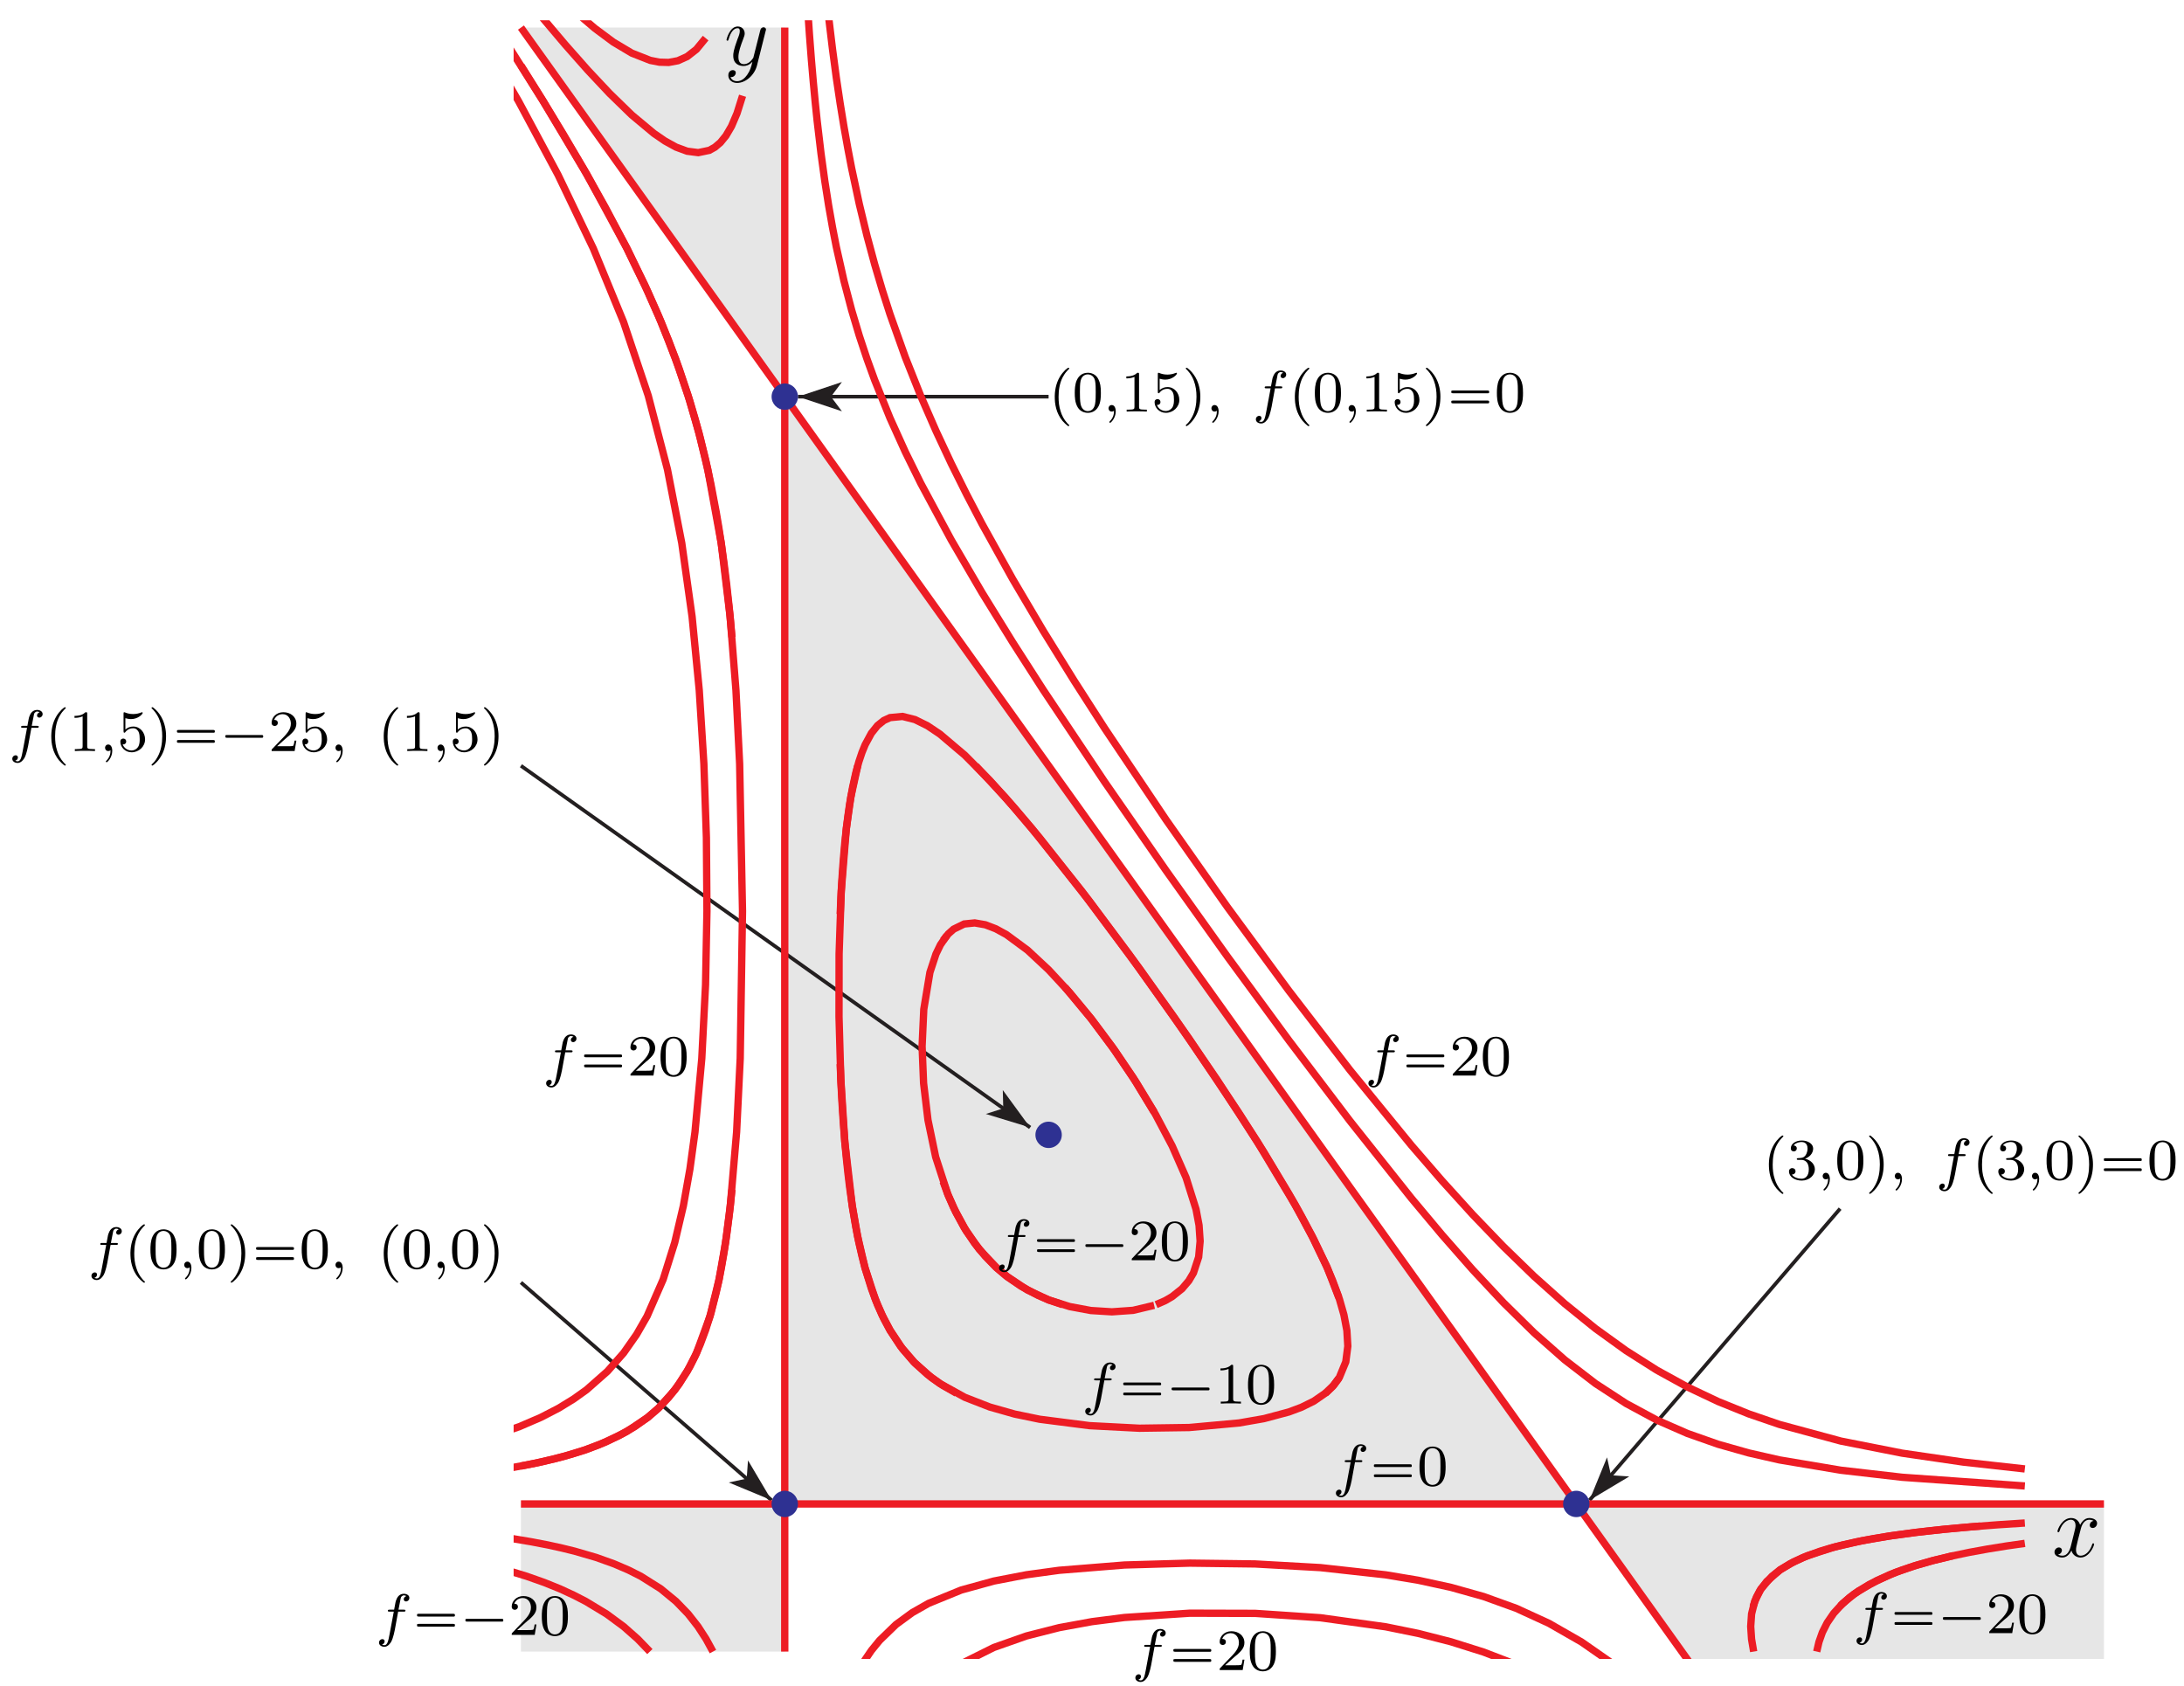 <?xml version="1.0" encoding="UTF-8"?>
<svg xmlns="http://www.w3.org/2000/svg" xmlns:xlink="http://www.w3.org/1999/xlink" width="298pt" height="230pt" viewBox="0 0 298 230" version="1.1">
<defs>
<g>
<symbol overflow="visible" id="glyph0-0">
<path style="stroke:none;" d=""/>
</symbol>
<symbol overflow="visible" id="glyph0-1">
<path style="stroke:none;" d="M 5.672 -4.875 C 5.281 -4.812 5.141 -4.516 5.141 -4.297 C 5.141 -4 5.359 -3.906 5.531 -3.906 C 5.891 -3.906 6.141 -4.219 6.141 -4.547 C 6.141 -5.047 5.562 -5.266 5.062 -5.266 C 4.344 -5.266 3.938 -4.547 3.828 -4.328 C 3.547 -5.219 2.812 -5.266 2.594 -5.266 C 1.375 -5.266 0.734 -3.703 0.734 -3.438 C 0.734 -3.391 0.781 -3.328 0.859 -3.328 C 0.953 -3.328 0.984 -3.406 1 -3.453 C 1.406 -4.781 2.219 -5.031 2.562 -5.031 C 3.094 -5.031 3.203 -4.531 3.203 -4.25 C 3.203 -3.984 3.125 -3.703 2.984 -3.125 L 2.578 -1.5 C 2.406 -0.781 2.062 -0.125 1.422 -0.125 C 1.359 -0.125 1.062 -0.125 0.812 -0.281 C 1.25 -0.359 1.344 -0.719 1.344 -0.859 C 1.344 -1.094 1.156 -1.25 0.938 -1.25 C 0.641 -1.25 0.328 -0.984 0.328 -0.609 C 0.328 -0.109 0.891 0.125 1.406 0.125 C 1.984 0.125 2.391 -0.328 2.641 -0.828 C 2.828 -0.125 3.438 0.125 3.875 0.125 C 5.094 0.125 5.734 -1.453 5.734 -1.703 C 5.734 -1.766 5.688 -1.812 5.625 -1.812 C 5.516 -1.812 5.5 -1.75 5.469 -1.656 C 5.141 -0.609 4.453 -0.125 3.906 -0.125 C 3.484 -0.125 3.266 -0.438 3.266 -0.922 C 3.266 -1.188 3.312 -1.375 3.5 -2.156 L 3.922 -3.797 C 4.094 -4.5 4.5 -5.031 5.062 -5.031 C 5.078 -5.031 5.422 -5.031 5.672 -4.875 Z M 5.672 -4.875 "/>
</symbol>
<symbol overflow="visible" id="glyph0-2">
<path style="stroke:none;" d="M 3.141 1.344 C 2.828 1.797 2.359 2.203 1.766 2.203 C 1.625 2.203 1.047 2.172 0.875 1.625 C 0.906 1.641 0.969 1.641 0.984 1.641 C 1.344 1.641 1.594 1.328 1.594 1.047 C 1.594 0.781 1.359 0.688 1.188 0.688 C 0.984 0.688 0.578 0.828 0.578 1.406 C 0.578 2.016 1.094 2.438 1.766 2.438 C 2.969 2.438 4.172 1.344 4.5 0.016 L 5.672 -4.656 C 5.688 -4.703 5.719 -4.781 5.719 -4.859 C 5.719 -5.031 5.562 -5.156 5.391 -5.156 C 5.281 -5.156 5.031 -5.109 4.938 -4.75 L 4.047 -1.234 C 4 -1.016 4 -0.984 3.891 -0.859 C 3.656 -0.531 3.266 -0.125 2.688 -0.125 C 2.016 -0.125 1.953 -0.781 1.953 -1.094 C 1.953 -1.781 2.281 -2.703 2.609 -3.562 C 2.734 -3.906 2.812 -4.078 2.812 -4.312 C 2.812 -4.812 2.453 -5.266 1.859 -5.266 C 0.766 -5.266 0.328 -3.531 0.328 -3.438 C 0.328 -3.391 0.375 -3.328 0.453 -3.328 C 0.562 -3.328 0.578 -3.375 0.625 -3.547 C 0.906 -4.547 1.359 -5.031 1.828 -5.031 C 1.938 -5.031 2.141 -5.031 2.141 -4.641 C 2.141 -4.328 2.016 -3.984 1.828 -3.531 C 1.25 -1.953 1.25 -1.562 1.25 -1.281 C 1.25 -0.141 2.062 0.125 2.656 0.125 C 3 0.125 3.438 0.016 3.844 -0.438 L 3.859 -0.422 C 3.688 0.281 3.562 0.75 3.141 1.344 Z M 3.141 1.344 "/>
</symbol>
<symbol overflow="visible" id="glyph1-0">
<path style="stroke:none;" d=""/>
</symbol>
<symbol overflow="visible" id="glyph1-1">
<path style="stroke:none;" d="M 2.656 -5.969 C 2.609 -5.953 2.562 -5.922 2.531 -5.891 C 2.453 -5.812 2.359 -5.75 2.281 -5.688 C 2 -5.406 1.75 -5.109 1.547 -4.766 C 1 -3.859 0.797 -2.781 0.844 -1.719 C 0.859 -1.125 0.969 -0.547 1.172 0.016 C 1.406 0.609 1.75 1.188 2.234 1.625 C 2.344 1.734 2.453 1.828 2.578 1.922 C 2.625 1.953 2.688 2.016 2.766 1.969 C 2.828 1.938 2.828 1.875 2.797 1.828 C 2.766 1.781 2.719 1.75 2.672 1.719 C 2.625 1.656 2.562 1.609 2.516 1.547 C 2.109 1.094 1.812 0.547 1.641 -0.031 C 1.422 -0.672 1.359 -1.344 1.359 -2.016 C 1.359 -2.922 1.5 -3.875 1.922 -4.688 C 2.078 -4.969 2.25 -5.25 2.469 -5.484 C 2.562 -5.609 2.672 -5.703 2.781 -5.812 C 2.797 -5.828 2.812 -5.844 2.812 -5.859 C 2.844 -5.953 2.734 -6 2.656 -5.969 Z M 2.656 -5.969 "/>
</symbol>
<symbol overflow="visible" id="glyph1-2">
<path style="stroke:none;" d="M 0.547 -5.969 C 0.484 -5.953 0.453 -5.891 0.5 -5.828 C 0.531 -5.781 0.562 -5.75 0.609 -5.719 C 0.656 -5.672 0.688 -5.641 0.734 -5.594 C 1.109 -5.172 1.391 -4.719 1.578 -4.203 C 1.844 -3.5 1.938 -2.75 1.938 -2.016 C 1.938 -1.047 1.781 -0.062 1.312 0.781 C 1.172 1.047 1.016 1.281 0.828 1.5 C 0.75 1.562 0.688 1.641 0.625 1.703 C 0.578 1.734 0.531 1.781 0.5 1.828 C 0.438 1.906 0.516 1.984 0.594 1.984 C 0.641 1.969 0.688 1.938 0.719 1.906 C 0.812 1.859 0.891 1.797 0.953 1.719 C 1.281 1.438 1.531 1.109 1.75 0.75 C 2.203 0.016 2.422 -0.859 2.453 -1.719 C 2.5 -2.594 2.359 -3.469 2 -4.281 C 1.766 -4.797 1.438 -5.266 1.031 -5.656 C 0.938 -5.75 0.828 -5.844 0.719 -5.922 C 0.672 -5.953 0.609 -6 0.547 -5.969 Z M 0.547 -5.969 "/>
</symbol>
<symbol overflow="visible" id="glyph1-3">
<path style="stroke:none;" d="M 0.781 -2.859 C 0.703 -2.844 0.703 -2.766 0.703 -2.688 C 0.703 -2.625 0.703 -2.531 0.797 -2.516 C 0.844 -2.5 0.891 -2.5 0.938 -2.5 L 5.5 -2.5 C 5.578 -2.5 5.641 -2.5 5.719 -2.5 C 5.75 -2.5 5.797 -2.5 5.828 -2.531 C 5.875 -2.562 5.875 -2.609 5.875 -2.656 C 5.875 -2.734 5.875 -2.844 5.781 -2.859 C 5.75 -2.875 5.719 -2.875 5.672 -2.875 L 0.922 -2.875 C 0.891 -2.875 0.828 -2.875 0.781 -2.859 Z M 0.781 -1.484 C 0.703 -1.469 0.703 -1.391 0.703 -1.328 C 0.703 -1.25 0.703 -1.156 0.797 -1.141 C 0.844 -1.125 0.891 -1.125 0.938 -1.125 L 5.5 -1.125 C 5.578 -1.125 5.641 -1.125 5.719 -1.125 C 5.75 -1.125 5.797 -1.125 5.828 -1.156 C 5.875 -1.188 5.875 -1.25 5.875 -1.297 C 5.875 -1.375 5.875 -1.469 5.781 -1.484 C 5.75 -1.5 5.719 -1.5 5.672 -1.5 L 0.922 -1.5 C 0.891 -1.5 0.828 -1.5 0.781 -1.484 Z M 0.781 -1.484 "/>
</symbol>
<symbol overflow="visible" id="glyph1-4">
<path style="stroke:none;" d="M 0.781 -2.172 C 0.703 -2.156 0.703 -2.078 0.703 -2.016 C 0.703 -1.938 0.703 -1.844 0.797 -1.828 C 0.844 -1.812 0.891 -1.812 0.938 -1.812 L 5.5 -1.812 C 5.578 -1.812 5.641 -1.812 5.719 -1.812 C 5.75 -1.812 5.797 -1.812 5.828 -1.844 C 5.875 -1.875 5.875 -1.922 5.875 -1.969 C 5.875 -2.062 5.875 -2.156 5.781 -2.172 C 5.75 -2.188 5.719 -2.188 5.672 -2.188 L 0.922 -2.188 C 0.891 -2.188 0.828 -2.188 0.781 -2.172 Z M 0.781 -2.172 "/>
</symbol>
<symbol overflow="visible" id="glyph2-0">
<path style="stroke:none;" d=""/>
</symbol>
<symbol overflow="visible" id="glyph2-1">
<path style="stroke:none;" d="M 2.016 -2.656 C 2.641 -2.656 3.047 -2.203 3.047 -1.359 C 3.047 -0.359 2.484 -0.078 2.062 -0.078 C 1.625 -0.078 1.016 -0.234 0.734 -0.656 C 1.031 -0.656 1.234 -0.844 1.234 -1.094 C 1.234 -1.359 1.047 -1.531 0.781 -1.531 C 0.578 -1.531 0.344 -1.406 0.344 -1.078 C 0.344 -0.328 1.156 0.172 2.078 0.172 C 3.125 0.172 3.875 -0.562 3.875 -1.359 C 3.875 -2.031 3.344 -2.625 2.531 -2.812 C 3.156 -3.031 3.641 -3.562 3.641 -4.203 C 3.641 -4.844 2.922 -5.297 2.094 -5.297 C 1.234 -5.297 0.594 -4.844 0.594 -4.234 C 0.594 -3.938 0.781 -3.812 1 -3.812 C 1.25 -3.812 1.406 -3.984 1.406 -4.219 C 1.406 -4.516 1.141 -4.625 0.969 -4.625 C 1.312 -5.062 1.922 -5.094 2.062 -5.094 C 2.266 -5.094 2.875 -5.031 2.875 -4.203 C 2.875 -3.656 2.641 -3.312 2.531 -3.188 C 2.297 -2.938 2.109 -2.922 1.625 -2.891 C 1.469 -2.891 1.406 -2.875 1.406 -2.766 C 1.406 -2.656 1.484 -2.656 1.625 -2.656 Z M 2.016 -2.656 "/>
</symbol>
<symbol overflow="visible" id="glyph2-2">
<path style="stroke:none;" d="M 3.891 -2.547 C 3.891 -3.391 3.812 -3.906 3.547 -4.422 C 3.203 -5.125 2.547 -5.297 2.109 -5.297 C 1.109 -5.297 0.734 -4.547 0.625 -4.328 C 0.344 -3.75 0.328 -2.953 0.328 -2.547 C 0.328 -2.016 0.344 -1.219 0.734 -0.578 C 1.094 0.016 1.688 0.172 2.109 0.172 C 2.5 0.172 3.172 0.047 3.578 -0.734 C 3.875 -1.312 3.891 -2.031 3.891 -2.547 Z M 2.109 -0.062 C 1.844 -0.062 1.297 -0.188 1.125 -1.016 C 1.031 -1.469 1.031 -2.219 1.031 -2.641 C 1.031 -3.188 1.031 -3.75 1.125 -4.188 C 1.297 -5 1.906 -5.078 2.109 -5.078 C 2.375 -5.078 2.938 -4.938 3.094 -4.219 C 3.188 -3.781 3.188 -3.172 3.188 -2.641 C 3.188 -2.172 3.188 -1.453 3.094 -1 C 2.922 -0.172 2.375 -0.062 2.109 -0.062 Z M 2.109 -0.062 "/>
</symbol>
<symbol overflow="visible" id="glyph2-3">
<path style="stroke:none;" d="M 2.5 -5.078 C 2.5 -5.297 2.484 -5.297 2.266 -5.297 C 1.938 -4.984 1.516 -4.797 0.766 -4.797 L 0.766 -4.531 C 0.984 -4.531 1.406 -4.531 1.875 -4.734 L 1.875 -0.656 C 1.875 -0.359 1.844 -0.266 1.094 -0.266 L 0.812 -0.266 L 0.812 0 C 1.141 -0.031 1.828 -0.031 2.188 -0.031 C 2.547 -0.031 3.234 -0.031 3.562 0 L 3.562 -0.266 L 3.281 -0.266 C 2.531 -0.266 2.5 -0.359 2.5 -0.656 Z M 2.5 -5.078 "/>
</symbol>
<symbol overflow="visible" id="glyph2-4">
<path style="stroke:none;" d="M 1.109 -4.484 C 1.219 -4.453 1.531 -4.359 1.875 -4.359 C 2.875 -4.359 3.469 -5.062 3.469 -5.188 C 3.469 -5.281 3.422 -5.297 3.375 -5.297 C 3.359 -5.297 3.344 -5.297 3.281 -5.266 C 2.969 -5.141 2.594 -5.047 2.172 -5.047 C 1.703 -5.047 1.312 -5.156 1.062 -5.266 C 0.984 -5.297 0.969 -5.297 0.953 -5.297 C 0.859 -5.297 0.859 -5.219 0.859 -5.062 L 0.859 -2.734 C 0.859 -2.594 0.859 -2.5 0.984 -2.5 C 1.047 -2.5 1.062 -2.531 1.109 -2.594 C 1.203 -2.703 1.5 -3.109 2.188 -3.109 C 2.625 -3.109 2.844 -2.75 2.922 -2.594 C 3.047 -2.312 3.062 -1.938 3.062 -1.641 C 3.062 -1.344 3.062 -0.906 2.844 -0.562 C 2.688 -0.312 2.359 -0.078 1.938 -0.078 C 1.422 -0.078 0.922 -0.391 0.734 -0.922 C 0.75 -0.906 0.812 -0.906 0.812 -0.906 C 1.031 -0.906 1.219 -1.047 1.219 -1.297 C 1.219 -1.594 0.984 -1.703 0.828 -1.703 C 0.672 -1.703 0.422 -1.625 0.422 -1.281 C 0.422 -0.562 1.047 0.172 1.953 0.172 C 2.953 0.172 3.797 -0.609 3.797 -1.594 C 3.797 -2.516 3.125 -3.344 2.188 -3.344 C 1.797 -3.344 1.422 -3.219 1.109 -2.938 Z M 1.109 -4.484 "/>
</symbol>
<symbol overflow="visible" id="glyph2-5">
<path style="stroke:none;" d="M 2.25 -1.625 C 2.375 -1.75 2.703 -2.016 2.844 -2.125 C 3.328 -2.578 3.797 -3.016 3.797 -3.734 C 3.797 -4.688 3 -5.297 2.016 -5.297 C 1.047 -5.297 0.422 -4.578 0.422 -3.859 C 0.422 -3.469 0.734 -3.422 0.844 -3.422 C 1.016 -3.422 1.266 -3.531 1.266 -3.844 C 1.266 -4.25 0.859 -4.25 0.766 -4.25 C 1 -4.844 1.531 -5.031 1.922 -5.031 C 2.656 -5.031 3.047 -4.406 3.047 -3.734 C 3.047 -2.906 2.469 -2.297 1.516 -1.344 L 0.516 -0.297 C 0.422 -0.219 0.422 -0.203 0.422 0 L 3.562 0 L 3.797 -1.422 L 3.547 -1.422 C 3.531 -1.266 3.469 -0.875 3.375 -0.719 C 3.328 -0.656 2.719 -0.656 2.594 -0.656 L 1.172 -0.656 Z M 2.25 -1.625 "/>
</symbol>
<symbol overflow="visible" id="glyph3-0">
<path style="stroke:none;" d=""/>
</symbol>
<symbol overflow="visible" id="glyph3-1">
<path style="stroke:none;" d="M 1.484 -0.125 C 1.484 0.391 1.375 0.859 0.891 1.344 C 0.859 1.375 0.844 1.391 0.844 1.422 C 0.844 1.484 0.906 1.531 0.953 1.531 C 1.047 1.531 1.719 0.906 1.719 -0.031 C 1.719 -0.531 1.516 -0.891 1.172 -0.891 C 0.891 -0.891 0.734 -0.656 0.734 -0.453 C 0.734 -0.219 0.891 0 1.172 0 C 1.375 0 1.484 -0.109 1.484 -0.125 Z M 1.484 -0.125 "/>
</symbol>
<symbol overflow="visible" id="glyph3-2">
<path style="stroke:none;" d="M 3.047 -3.172 L 3.797 -3.172 C 3.953 -3.172 4.047 -3.172 4.047 -3.328 C 4.047 -3.438 3.938 -3.438 3.812 -3.438 L 3.094 -3.438 C 3.234 -4.156 3.312 -4.609 3.391 -4.969 C 3.422 -5.094 3.438 -5.188 3.562 -5.281 C 3.672 -5.375 3.734 -5.391 3.812 -5.391 C 3.938 -5.391 4.062 -5.359 4.172 -5.297 C 4.125 -5.281 4.078 -5.266 4.047 -5.234 C 3.906 -5.156 3.812 -5.016 3.812 -4.859 C 3.812 -4.672 3.953 -4.562 4.125 -4.562 C 4.359 -4.562 4.578 -4.766 4.578 -5.047 C 4.578 -5.422 4.188 -5.609 3.812 -5.609 C 3.531 -5.609 3.031 -5.484 2.781 -4.75 C 2.703 -4.562 2.703 -4.547 2.5 -3.438 L 1.891 -3.438 C 1.734 -3.438 1.641 -3.438 1.641 -3.281 C 1.641 -3.172 1.75 -3.172 1.875 -3.172 L 2.453 -3.172 L 1.875 -0.078 C 1.719 0.719 1.609 1.406 1.172 1.406 C 1.156 1.406 0.984 1.406 0.844 1.312 C 1.203 1.219 1.203 0.891 1.203 0.875 C 1.203 0.688 1.062 0.578 0.891 0.578 C 0.672 0.578 0.438 0.766 0.438 1.062 C 0.438 1.406 0.781 1.625 1.172 1.625 C 1.672 1.625 2 1.109 2.109 0.922 C 2.391 0.391 2.578 -0.609 2.594 -0.688 Z M 3.047 -3.172 "/>
</symbol>
</g>
<clipPath id="clip1">
  <path d="M 215 205 L 288 205 L 288 226.359 L 215 226.359 Z M 215 205 "/>
</clipPath>
<clipPath id="clip2">
  <path d="M 70.082 167 L 113 167 L 113 212 L 70.082 212 Z M 70.082 167 "/>
</clipPath>
<clipPath id="clip3">
  <path d="M 70.082 97 L 148 97 L 148 161 L 70.082 161 Z M 70.082 97 "/>
</clipPath>
<clipPath id="clip4">
  <path d="M 70.082 204 L 288 204 L 288 206 L 70.082 206 Z M 70.082 204 "/>
</clipPath>
<clipPath id="clip5">
  <path d="M 70.082 2.762 L 288.082 2.762 L 288.082 226.359 L 70.082 226.359 Z M 70.082 2.762 "/>
</clipPath>
<clipPath id="clip6">
  <path d="M 225 193 L 288.082 193 L 288.082 226.359 L 225 226.359 Z M 225 193 "/>
</clipPath>
<clipPath id="clip7">
  <path d="M 70.082 2.762 L 116 2.762 L 116 35 L 70.082 35 Z M 70.082 2.762 "/>
</clipPath>
<clipPath id="clip8">
  <path d="M 70.082 194 L 112 194 L 112 226.359 L 70.082 226.359 Z M 70.082 194 "/>
</clipPath>
<clipPath id="clip9">
  <path d="M 224 194 L 285 194 L 285 226.359 L 224 226.359 Z M 224 194 "/>
</clipPath>
<clipPath id="clip10">
  <path d="M 236 196 L 288.082 196 L 288.082 226.359 L 236 226.359 Z M 236 196 "/>
</clipPath>
<clipPath id="clip11">
  <path d="M 70.082 2.762 L 111 2.762 L 111 23 L 70.082 23 Z M 70.082 2.762 "/>
</clipPath>
<clipPath id="clip12">
  <path d="M 70.082 194 L 103 194 L 103 226.359 L 70.082 226.359 Z M 70.082 194 "/>
</clipPath>
<clipPath id="clip13">
  <path d="M 233 198 L 281 198 L 281 226.359 L 233 226.359 Z M 233 198 "/>
</clipPath>
<clipPath id="clip14">
  <path d="M 94 2.762 L 288.082 2.762 L 288.082 217 L 94 217 Z M 94 2.762 "/>
</clipPath>
<clipPath id="clip15">
  <path d="M 94 199 L 288.082 199 L 288.082 226.359 L 94 226.359 Z M 94 199 "/>
</clipPath>
<clipPath id="clip16">
  <path d="M 70.082 148 L 115 148 L 115 215 L 70.082 215 Z M 70.082 148 "/>
</clipPath>
<clipPath id="clip17">
  <path d="M 70.082 2.762 L 115 2.762 L 115 102 L 70.082 102 Z M 70.082 2.762 "/>
</clipPath>
<clipPath id="clip18">
  <path d="M 70.082 2.762 L 116 2.762 L 116 219 L 70.082 219 Z M 70.082 2.762 "/>
</clipPath>
<clipPath id="clip19">
  <path d="M 94 2.762 L 288.082 2.762 L 288.082 215 L 94 215 Z M 94 2.762 "/>
</clipPath>
<clipPath id="clip20">
  <path d="M 94 205 L 288.082 205 L 288.082 226.359 L 94 226.359 Z M 94 205 "/>
</clipPath>
<clipPath id="clip21">
  <path d="M 70.082 2.762 L 111 2.762 L 111 218 L 70.082 218 Z M 70.082 2.762 "/>
</clipPath>
</defs>
<g id="surface1">
<path style=" stroke:none;fill-rule:nonzero;fill:rgb(90.039%,90.039%,90.039%);fill-opacity:1;" d="M 107.078 205.215 L 215.078 205.215 L 107.078 54.125 "/>
<g clip-path="url(#clip1)" clip-rule="nonzero">
<path style=" stroke:none;fill-rule:nonzero;fill:rgb(90.039%,90.039%,90.039%);fill-opacity:1;" d="M 215.078 205.215 L 287.078 205.215 L 287.078 305.941 "/>
</g>
<path style=" stroke:none;fill-rule:nonzero;fill:rgb(90.039%,90.039%,90.039%);fill-opacity:1;" d="M 107.078 205.215 L 107.078 225.359 L 71.082 225.359 L 71.082 205.215 "/>
<path style=" stroke:none;fill-rule:nonzero;fill:rgb(90.039%,90.039%,90.039%);fill-opacity:1;" d="M 71.082 3.762 L 107.078 3.762 L 107.078 54.125 "/>
<path style="fill:none;stroke-width:5;stroke-linecap:butt;stroke-linejoin:miter;stroke:rgb(13.73%,12.16%,12.549%);stroke-opacity:1;stroke-miterlimit:10;" d="M 2510.781 650.781 L 2168.789 252.891 " transform="matrix(0.1,0,0,-0.1,0,230)"/>
<path style=" stroke:none;fill-rule:nonzero;fill:rgb(13.73%,12.16%,12.549%);fill-opacity:1;" d="M 216.879 204.711 L 222.309 201.465 L 219.812 201.297 L 219.273 198.855 "/>
<g clip-path="url(#clip2)" clip-rule="nonzero">
<path style="fill:none;stroke-width:5;stroke-linecap:butt;stroke-linejoin:miter;stroke:rgb(13.73%,12.16%,12.549%);stroke-opacity:1;stroke-miterlimit:10;" d="M 710.82 550.039 L 1052.812 252.891 " transform="matrix(0.1,0,0,-0.1,0,230)"/>
</g>
<path style=" stroke:none;fill-rule:nonzero;fill:rgb(13.73%,12.16%,12.549%);fill-opacity:1;" d="M 105.281 204.711 L 102.062 199.266 L 101.883 201.758 L 99.438 202.285 "/>
<path style="fill:none;stroke-width:5;stroke-linecap:butt;stroke-linejoin:miter;stroke:rgb(13.73%,12.16%,12.549%);stroke-opacity:1;stroke-miterlimit:10;" d="M 1430.781 1758.75 L 1088.789 1758.75 " transform="matrix(0.1,0,0,-0.1,0,230)"/>
<path style=" stroke:none;fill-rule:nonzero;fill:rgb(13.73%,12.16%,12.549%);fill-opacity:1;" d="M 108.879 54.125 L 114.879 56.125 L 113.379 54.125 L 114.879 52.125 "/>
<g clip-path="url(#clip3)" clip-rule="nonzero">
<path style="fill:none;stroke-width:5;stroke-linecap:butt;stroke-linejoin:miter;stroke:rgb(13.73%,12.16%,12.549%);stroke-opacity:1;stroke-miterlimit:10;" d="M 710.82 1255.117 L 1405.586 761.562 " transform="matrix(0.1,0,0,-0.1,0,230)"/>
</g>
<path style=" stroke:none;fill-rule:nonzero;fill:rgb(13.73%,12.16%,12.549%);fill-opacity:1;" d="M 140.559 153.844 L 136.828 148.738 L 136.891 151.238 L 134.512 152 "/>
<g clip-path="url(#clip4)" clip-rule="nonzero">
<path style="fill:none;stroke-width:10;stroke-linecap:butt;stroke-linejoin:miter;stroke:rgb(92.94%,10.979%,14.119%);stroke-opacity:1;stroke-miterlimit:10;" d="M 710.82 247.852 L 2870.781 247.852 " transform="matrix(0.1,0,0,-0.1,0,230)"/>
</g>
<path style="fill:none;stroke-width:10;stroke-linecap:butt;stroke-linejoin:miter;stroke:rgb(92.94%,10.979%,14.119%);stroke-opacity:1;stroke-miterlimit:10;" d="M 1070.781 46.406 L 1070.781 2262.383 " transform="matrix(0.1,0,0,-0.1,0,230)"/>
<g clip-path="url(#clip5)" clip-rule="nonzero">
<path style="fill:none;stroke-width:10;stroke-linecap:butt;stroke-linejoin:miter;stroke:rgb(92.94%,10.979%,14.119%);stroke-opacity:1;stroke-miterlimit:10;" d="M 710.82 2262.383 L 2870.781 -759.414 " transform="matrix(0.1,0,0,-0.1,0,230)"/>
</g>
<path style="fill:none;stroke-width:10;stroke-linecap:butt;stroke-linejoin:miter;stroke:rgb(92.94%,10.979%,14.119%);stroke-opacity:1;stroke-miterlimit:10;" d="M 1146.406 1052.734 L 1147.461 1076.641 L 1148.516 1095.898 L 1149.609 1112.188 L 1150.664 1126.406 L 1152.773 1150.43 L 1154.922 1170.312 L 1157.031 1187.188 L 1159.141 1201.836 L 1163.398 1225.977 L 1167.656 1245.156 L 1171.914 1260.625 L 1176.172 1273.32 L 1180.43 1283.75 L 1188.945 1299.492 L 1197.422 1310.078 L 1205.938 1316.875 L 1214.453 1320.82 L 1231.445 1322.422 L 1248.477 1318.125 L 1265.469 1309.727 L 1282.461 1298.359 L 1316.484 1269.531 L 1350.508 1235.195 L 1384.531 1197.227 L 1418.555 1156.68 L 1486.602 1070.234 L 1554.648 978.555 L 1622.695 882.383 L 1690.703 780.977 L 1724.727 727.461 L 1758.75 670.781 L 1775.781 640.586 L 1792.773 608.398 L 1809.805 572.812 L 1818.281 552.773 L 1826.797 529.727 " transform="matrix(0.1,0,0,-0.1,0,230)"/>
<path style="fill:none;stroke-width:10;stroke-linecap:butt;stroke-linejoin:miter;stroke:rgb(92.94%,10.979%,14.119%);stroke-opacity:1;stroke-miterlimit:10;" d="M 1146.406 848.125 L 1147.461 822.695 L 1148.516 801.992 L 1149.609 784.219 L 1150.664 768.477 L 1152.773 741.484 L 1154.922 718.633 L 1157.031 698.789 L 1159.141 681.172 L 1163.398 651.055 L 1167.656 625.977 L 1171.914 604.531 L 1176.172 585.898 L 1180.43 569.492 L 1188.945 541.875 L 1197.422 519.414 L 1205.938 500.703 L 1214.453 484.844 L 1231.445 459.453 L 1248.477 439.961 L 1265.469 424.57 L 1282.461 412.109 L 1316.484 393.359 L 1350.508 380.117 L 1384.531 370.469 L 1418.555 363.438 L 1486.602 354.688 L 1554.648 351.172 L 1622.695 352.148 L 1690.703 358.359 L 1724.727 364.297 L 1758.75 373.398 L 1775.781 379.766 L 1792.773 388.164 L 1809.805 399.961 L 1818.281 408.086 L 1826.797 419.258 " transform="matrix(0.1,0,0,-0.1,0,230)"/>
<g clip-path="url(#clip6)" clip-rule="nonzero">
<path style="fill:none;stroke-width:10;stroke-linecap:butt;stroke-linejoin:miter;stroke:rgb(92.94%,10.979%,14.119%);stroke-opacity:1;stroke-miterlimit:10;" d="M 2391.992 107.773 L 2396.641 120.859 L 2401.289 129.609 L 2410.547 141.992 L 2429.062 158.086 L 2447.617 168.984 L 2466.172 177.227 L 2503.242 189.141 L 2540.312 197.617 L 2577.383 204.023 L 2614.492 209.062 L 2651.562 213.164 L 2688.633 216.562 L 2725.703 219.414 L 2762.812 221.836 " transform="matrix(0.1,0,0,-0.1,0,230)"/>
</g>
<g clip-path="url(#clip7)" clip-rule="nonzero">
<path style="fill:none;stroke-width:10;stroke-linecap:butt;stroke-linejoin:miter;stroke:rgb(92.94%,10.979%,14.119%);stroke-opacity:1;stroke-miterlimit:10;" d="M 710.82 2311.562 L 741.055 2274.727 L 771.289 2239.023 L 801.523 2204.805 L 831.758 2172.578 L 861.992 2143.164 L 892.227 2117.969 L 907.344 2107.578 L 922.461 2099.258 L 937.617 2093.672 L 952.734 2091.719 L 967.852 2094.883 L 975.391 2099.062 L 982.969 2105.508 L 990.508 2114.766 L 998.086 2127.695 L 1005.625 2145.352 L 1013.203 2169.375 " transform="matrix(0.1,0,0,-0.1,0,230)"/>
</g>
<path style="fill:none;stroke-width:10;stroke-linecap:butt;stroke-linejoin:miter;stroke:rgb(92.94%,10.979%,14.119%);stroke-opacity:1;stroke-miterlimit:10;" d="M 1808.594 398.945 L 1819.648 409.648 L 1827.461 420.352 L 1836.289 441.758 L 1839.062 463.164 L 1837.773 484.57 L 1833.711 505.977 L 1827.578 527.383 L 1810.977 570.195 L 1790.43 613.008 L 1767.305 655.82 L 1716.016 741.406 L 1660.352 827.031 L 1601.602 912.656 L 1540.273 998.281 L 1476.172 1083.906 L 1408.008 1169.492 L 1371.328 1212.305 L 1331.289 1255.117 " transform="matrix(0.1,0,0,-0.1,0,230)"/>
<path style="fill:none;stroke-width:10;stroke-linecap:butt;stroke-linejoin:miter;stroke:rgb(92.94%,10.979%,14.119%);stroke-opacity:1;stroke-miterlimit:10;" d="M 1305.039 398.945 L 1286.289 409.648 L 1270.82 420.352 L 1246.719 441.758 L 1228.633 463.164 L 1214.609 484.57 L 1203.398 505.977 L 1194.219 527.383 L 1180.234 570.195 L 1170.156 613.008 L 1162.695 655.82 L 1152.773 741.406 L 1147.266 827.031 L 1144.805 912.656 L 1144.922 998.281 L 1147.852 1083.906 L 1154.805 1169.492 L 1160.898 1212.305 L 1170.312 1255.117 " transform="matrix(0.1,0,0,-0.1,0,230)"/>
<g clip-path="url(#clip8)" clip-rule="nonzero">
<path style="fill:none;stroke-width:10;stroke-linecap:butt;stroke-linejoin:miter;stroke:rgb(92.94%,10.979%,14.119%);stroke-opacity:1;stroke-miterlimit:10;" d="M 972.773 46.406 L 963.438 63.516 L 952.344 80.664 L 938.945 97.773 L 922.422 114.883 L 901.602 132.031 L 874.453 149.141 L 857.5 157.695 L 837.5 166.25 L 813.516 174.844 L 784.141 183.398 L 766.797 187.656 L 747.266 191.953 L 725.039 196.211 L 699.453 200.508 L 669.766 204.805 L 634.688 209.062 L 614.688 211.211 L 592.656 213.359 L 568.281 215.508 L 541.133 217.656 " transform="matrix(0.1,0,0,-0.1,0,230)"/>
</g>
<g clip-path="url(#clip9)" clip-rule="nonzero">
<path style="fill:none;stroke-width:10;stroke-linecap:butt;stroke-linejoin:miter;stroke:rgb(92.94%,10.979%,14.119%);stroke-opacity:1;stroke-miterlimit:10;" d="M 2392.812 46.406 L 2389.922 63.516 L 2388.789 80.664 L 2389.961 97.773 L 2394.219 114.883 L 2402.812 132.031 L 2417.734 149.141 L 2428.555 157.695 L 2442.422 166.25 L 2460.312 174.844 L 2483.555 183.398 L 2497.812 187.656 L 2514.297 191.953 L 2533.477 196.211 L 2555.977 200.508 L 2582.617 204.805 L 2614.609 209.062 L 2633.086 211.211 L 2653.594 213.359 L 2676.445 215.508 L 2702.031 217.656 " transform="matrix(0.1,0,0,-0.1,0,230)"/>
</g>
<path style="fill:none;stroke-width:10;stroke-linecap:butt;stroke-linejoin:miter;stroke:rgb(92.94%,10.979%,14.119%);stroke-opacity:1;stroke-miterlimit:10;" d="M 1286.797 1016.719 L 1293.984 1025.781 L 1301.211 1032.188 L 1315.586 1039.219 L 1330 1040.664 L 1344.414 1038.164 L 1358.789 1032.656 L 1373.203 1024.766 L 1401.992 1003.555 L 1430.781 976.719 L 1459.609 945.547 L 1488.398 910.586 L 1517.188 872.109 L 1546.016 829.805 L 1574.805 782.656 " transform="matrix(0.1,0,0,-0.1,0,230)"/>
<path style="fill:none;stroke-width:10;stroke-linecap:butt;stroke-linejoin:miter;stroke:rgb(92.94%,10.979%,14.119%);stroke-opacity:1;stroke-miterlimit:10;" d="M 1286.797 687.734 L 1293.984 668.555 L 1301.211 652.109 L 1315.586 624.961 L 1330 603.359 L 1344.414 585.703 L 1358.789 571.055 L 1373.203 558.789 L 1401.992 539.727 L 1430.781 526.25 L 1459.609 517.148 L 1488.398 511.797 L 1517.188 510 L 1546.016 512.031 L 1574.805 518.867 " transform="matrix(0.1,0,0,-0.1,0,230)"/>
<g clip-path="url(#clip10)" clip-rule="nonzero">
<path style="fill:none;stroke-width:10;stroke-linecap:butt;stroke-linejoin:miter;stroke:rgb(92.94%,10.979%,14.119%);stroke-opacity:1;stroke-miterlimit:10;" d="M 2510.781 108.633 L 2523.398 120.039 L 2536.016 129.219 L 2561.211 143.516 L 2586.406 154.453 L 2611.602 163.203 L 2636.797 170.43 L 2661.992 176.562 L 2687.188 181.836 L 2712.383 186.406 L 2737.617 190.469 L 2762.812 194.062 " transform="matrix(0.1,0,0,-0.1,0,230)"/>
</g>
<g clip-path="url(#clip11)" clip-rule="nonzero">
<path style="fill:none;stroke-width:10;stroke-linecap:butt;stroke-linejoin:miter;stroke:rgb(92.94%,10.979%,14.119%);stroke-opacity:1;stroke-miterlimit:10;" d="M 710.82 2358.555 L 736.016 2331.836 L 761.211 2306.523 L 786.406 2282.852 L 811.602 2261.367 L 836.797 2242.617 L 861.992 2227.578 L 887.188 2217.617 L 899.805 2215.156 L 912.383 2214.805 L 925 2217.148 L 937.617 2222.812 L 950.195 2232.656 L 962.812 2248.008 " transform="matrix(0.1,0,0,-0.1,0,230)"/>
</g>
<path style="fill:none;stroke-width:10;stroke-linecap:butt;stroke-linejoin:miter;stroke:rgb(92.94%,10.979%,14.119%);stroke-opacity:1;stroke-miterlimit:10;" d="M 1577.422 519.805 L 1589.844 525.234 L 1599.219 530.664 L 1612.812 541.484 L 1622.031 552.305 L 1628.438 563.125 L 1635.547 584.805 L 1637.539 606.445 L 1636.055 628.086 L 1631.992 649.766 L 1618.359 693.086 L 1599.375 736.367 L 1576.484 779.688 L 1550.352 823.008 L 1521.328 866.328 L 1489.141 909.648 L 1453.086 952.93 " transform="matrix(0.1,0,0,-0.1,0,230)"/>
<path style="fill:none;stroke-width:10;stroke-linecap:butt;stroke-linejoin:miter;stroke:rgb(92.94%,10.979%,14.119%);stroke-opacity:1;stroke-miterlimit:10;" d="M 1449.805 519.805 L 1431.172 526.094 L 1416.367 532.422 L 1393.008 545 L 1374.766 557.578 L 1359.766 570.195 L 1336.172 595.352 L 1318.281 620.547 L 1304.258 645.742 L 1293.047 670.898 L 1276.68 721.289 L 1266.211 771.641 L 1260.195 821.992 L 1258.164 872.344 L 1260.469 922.734 L 1268.828 973.086 L 1277.109 998.281 L 1283.203 1010.859 L 1291.914 1023.438 " transform="matrix(0.1,0,0,-0.1,0,230)"/>
<g clip-path="url(#clip12)" clip-rule="nonzero">
<path style="fill:none;stroke-width:10;stroke-linecap:butt;stroke-linejoin:miter;stroke:rgb(92.94%,10.979%,14.119%);stroke-opacity:1;stroke-miterlimit:10;" d="M 886.719 46.406 L 870.234 63.516 L 850.82 80.664 L 827.578 97.773 L 799.297 114.883 L 782.695 123.438 L 764.062 132.031 L 742.93 140.586 L 718.75 149.141 L 690.82 157.695 L 658.164 166.25 L 619.297 174.844 L 596.953 179.102 L 572.227 183.398 L 544.688 187.656 L 513.789 191.953 L 478.867 196.211 L 438.984 200.508 L 392.852 204.805 L 366.992 206.953 L 338.867 209.062 L 308.203 211.211 L 274.57 213.359 L 237.461 215.508 L 196.328 217.656 " transform="matrix(0.1,0,0,-0.1,0,230)"/>
</g>
<g clip-path="url(#clip13)" clip-rule="nonzero">
<path style="fill:none;stroke-width:10;stroke-linecap:butt;stroke-linejoin:miter;stroke:rgb(92.94%,10.979%,14.119%);stroke-opacity:1;stroke-miterlimit:10;" d="M 2478.867 46.406 L 2481.914 59.492 L 2486.523 72.578 L 2493.125 85.703 L 2502.109 98.789 L 2514.062 111.875 L 2529.883 124.961 L 2550.664 138.047 L 2578.164 151.172 L 2595.195 157.695 L 2615.039 164.258 L 2638.203 170.781 L 2665.586 177.344 " transform="matrix(0.1,0,0,-0.1,0,230)"/>
</g>
<g clip-path="url(#clip14)" clip-rule="nonzero">
<path style="fill:none;stroke-width:10;stroke-linecap:butt;stroke-linejoin:miter;stroke:rgb(92.94%,10.979%,14.119%);stroke-opacity:1;stroke-miterlimit:10;" d="M 1088.789 2597.266 L 1090.117 2552.578 L 1091.406 2512.344 L 1092.734 2475.859 L 1094.023 2442.617 L 1095.352 2412.148 L 1096.641 2384.102 L 1099.258 2334.062 L 1101.875 2290.625 L 1104.492 2252.422 L 1107.109 2218.438 L 1109.727 2187.969 L 1112.344 2160.391 L 1114.961 2135.273 L 1120.195 2090.938 L 1125.43 2052.852 L 1130.664 2019.492 L 1135.898 1989.883 L 1141.094 1963.242 L 1151.562 1916.719 L 1162.031 1876.875 L 1172.5 1841.797 L 1182.969 1810.273 L 1193.438 1781.445 L 1214.336 1729.648 L 1235.273 1683.359 L 1256.211 1640.82 L 1298.047 1563.047 L 1339.883 1491.445 L 1381.758 1423.633 L 1423.594 1358.438 L 1507.305 1233.047 L 1591.016 1112.227 L 1674.688 994.883 L 1758.398 880.742 L 1842.109 770.352 L 1925.781 665.039 L 1967.656 615 L 2009.492 567.344 L 2051.367 522.578 L 2093.203 481.406 L 2135.039 444.453 L 2176.914 412.227 L 2218.75 384.922 L 2260.586 362.344 L 2302.461 344.023 L 2344.297 329.297 L 2386.133 317.461 L 2428.008 307.93 L 2511.719 293.867 L 2595.391 284.258 L 2762.812 272.383 " transform="matrix(0.1,0,0,-0.1,0,230)"/>
</g>
<g clip-path="url(#clip15)" clip-rule="nonzero">
<path style="fill:none;stroke-width:10;stroke-linecap:butt;stroke-linejoin:miter;stroke:rgb(92.94%,10.979%,14.119%);stroke-opacity:1;stroke-miterlimit:10;" d="M 1088.789 -615.859 L 1090.195 -570.352 L 1091.602 -529.883 L 1092.969 -493.594 L 1094.375 -460.859 L 1095.742 -431.172 L 1097.148 -404.062 L 1099.922 -356.445 L 1102.734 -315.82 L 1105.508 -280.742 L 1108.281 -250.117 L 1111.055 -223.125 L 1113.867 -199.141 L 1116.641 -177.695 L 1122.227 -140.859 L 1127.773 -110.352 L 1133.359 -84.688 L 1138.906 -62.773 L 1144.492 -43.828 L 1155.625 -12.695 L 1166.758 11.836 L 1177.891 31.641 L 1189.023 47.969 L 1200.195 61.641 L 1222.461 83.242 L 1244.727 99.531 L 1266.992 112.188 L 1311.562 130.391 L 1356.094 142.656 L 1400.664 151.25 L 1445.195 157.344 L 1534.297 164.531 L 1623.398 167.109 L 1712.5 165.977 L 1801.602 160.977 L 1890.703 151.133 L 1935.234 143.711 L 1979.805 134.023 L 2024.336 121.523 L 2068.906 105.43 L 2113.438 85 L 2158.008 59.453 L 2202.539 28.398 L 2247.109 -8.164 L 2291.641 -49.727 L 2336.211 -95.547 L 2380.742 -144.844 L 2425.312 -196.797 L 2514.414 -306.445 L 2603.516 -421.094 L 2692.617 -538.75 L 2870.781 -779.18 " transform="matrix(0.1,0,0,-0.1,0,230)"/>
</g>
<g clip-path="url(#clip16)" clip-rule="nonzero">
<path style="fill:none;stroke-width:10;stroke-linecap:butt;stroke-linejoin:miter;stroke:rgb(92.94%,10.979%,14.119%);stroke-opacity:1;stroke-miterlimit:10;" d="M 710.82 299.531 L 739.609 305.391 L 768.398 312.461 L 797.188 321.172 L 826.016 332.188 L 854.805 346.484 L 883.594 365.742 L 898.008 378.125 L 912.383 393.125 L 926.797 411.641 L 941.211 435.117 L 948.398 449.414 L 955.586 465.898 L 962.812 485.273 L 970 508.242 L 977.188 536.172 L 980.82 552.5 L 984.414 570.859 L 988.008 591.719 L 991.602 615.664 L 995.195 643.555 L 998.789 676.797 " transform="matrix(0.1,0,0,-0.1,0,230)"/>
</g>
<g clip-path="url(#clip17)" clip-rule="nonzero">
<path style="fill:none;stroke-width:10;stroke-linecap:butt;stroke-linejoin:miter;stroke:rgb(92.94%,10.979%,14.119%);stroke-opacity:1;stroke-miterlimit:10;" d="M 710.82 2210.703 L 739.609 2164.57 L 768.398 2117.188 L 797.188 2068.203 L 826.016 2016.875 L 854.805 1962.305 L 883.594 1902.734 L 898.008 1870.234 L 912.383 1835.078 L 926.797 1796.406 L 941.211 1752.812 L 948.398 1728.438 L 955.586 1701.875 L 962.812 1672.461 L 970 1639.375 L 977.188 1601.406 L 980.82 1580.039 L 984.414 1556.641 L 988.008 1530.742 L 991.602 1501.758 L 995.195 1468.828 L 998.789 1430.547 " transform="matrix(0.1,0,0,-0.1,0,230)"/>
</g>
<g clip-path="url(#clip18)" clip-rule="nonzero">
<path style="fill:none;stroke-width:10;stroke-linecap:butt;stroke-linejoin:miter;stroke:rgb(92.94%,10.979%,14.119%);stroke-opacity:1;stroke-miterlimit:10;" d="M -3.984 259.18 L 43.008 259.961 L 85.43 260.742 L 123.984 261.523 L 159.219 262.305 L 191.562 263.086 L 221.367 263.867 L 274.609 265.43 L 320.781 267.031 L 361.328 268.594 L 397.188 270.156 L 429.258 271.719 L 458.047 273.32 L 484.141 274.883 L 507.852 276.445 L 529.57 278.008 L 567.852 281.133 L 600.625 284.297 L 629.062 287.422 L 653.945 290.586 L 675.977 293.711 L 695.586 296.836 L 729.062 303.125 L 756.641 309.414 L 779.766 315.703 L 799.492 321.953 L 816.445 328.242 L 844.297 340.82 L 866.172 353.359 L 883.828 365.938 L 898.359 378.477 L 920.938 403.594 L 937.617 428.711 L 950.43 453.828 L 968.789 504.062 L 981.172 554.297 L 990 604.57 L 996.484 654.805 L 1005.078 755.273 L 1010 855.742 L 1013.125 1056.719 L 1009.219 1257.656 L 1004.18 1358.125 L 996.211 1458.594 L 984.023 1559.062 L 965.703 1659.531 L 953.516 1709.805 L 938.945 1760.039 L 921.836 1810.273 L 902.109 1860.508 L 879.922 1910.742 L 855.469 1960.977 L 801.055 2061.445 L 741.211 2161.914 L 677.812 2262.383 " transform="matrix(0.1,0,0,-0.1,0,230)"/>
</g>
<g clip-path="url(#clip19)" clip-rule="nonzero">
<path style="fill:none;stroke-width:10;stroke-linecap:butt;stroke-linejoin:miter;stroke:rgb(92.94%,10.979%,14.119%);stroke-opacity:1;stroke-miterlimit:10;" d="M 1088.789 3137.852 L 1090.117 3071.641 L 1091.406 3011.914 L 1092.734 2957.695 L 1094.023 2908.242 L 1095.352 2862.852 L 1096.641 2820.977 L 1097.969 2782.266 L 1099.258 2746.25 L 1100.586 2712.656 L 1101.875 2681.25 L 1104.492 2624.062 L 1107.109 2573.164 L 1109.727 2527.539 L 1112.344 2486.289 L 1114.961 2448.672 L 1117.578 2414.258 L 1120.195 2382.578 L 1122.812 2353.242 L 1125.43 2325.977 L 1130.664 2276.641 L 1135.898 2233.125 L 1141.094 2194.219 L 1146.328 2159.062 L 1151.562 2127.031 L 1156.797 2097.617 L 1162.031 2070.43 L 1172.5 2021.484 L 1182.969 1978.242 L 1193.438 1939.375 L 1203.906 1903.984 L 1214.336 1871.406 L 1235.273 1812.539 L 1256.211 1759.961 L 1277.148 1711.953 L 1298.047 1667.305 L 1318.984 1625.273 L 1339.883 1585.273 L 1381.758 1509.883 L 1423.594 1439.023 L 1465.469 1371.406 L 1507.305 1306.211 L 1591.016 1181.445 L 1674.688 1062.422 L 1758.398 948.477 L 1842.109 839.727 L 1925.781 737.227 L 1967.656 688.789 L 2009.492 642.656 L 2051.367 599.102 L 2093.203 558.477 L 2135.039 521.094 L 2176.914 487.227 L 2218.75 457.031 L 2260.586 430.469 L 2302.461 407.422 L 2344.297 387.617 L 2386.133 370.703 L 2428.008 356.328 L 2511.719 333.672 L 2595.391 317.148 L 2679.102 304.922 L 2762.812 295.625 " transform="matrix(0.1,0,0,-0.1,0,230)"/>
</g>
<g clip-path="url(#clip20)" clip-rule="nonzero">
<path style="fill:none;stroke-width:10;stroke-linecap:butt;stroke-linejoin:miter;stroke:rgb(92.94%,10.979%,14.119%);stroke-opacity:1;stroke-miterlimit:10;" d="M 1088.789 -1156.445 L 1090.195 -1088.086 L 1091.602 -1027.07 L 1092.969 -972.188 L 1094.375 -922.5 L 1095.742 -877.266 L 1097.148 -835.898 L 1098.555 -797.852 L 1099.922 -762.773 L 1101.328 -730.273 L 1102.734 -700.078 L 1105.508 -645.625 L 1108.281 -597.812 L 1111.055 -555.469 L 1113.867 -517.656 L 1116.641 -483.672 L 1119.414 -452.93 L 1122.227 -424.961 L 1125 -399.414 L 1127.773 -375.977 L 1133.359 -334.414 L 1138.906 -298.672 L 1144.492 -267.617 L 1150.039 -240.312 L 1155.625 -216.094 L 1161.211 -194.531 L 1166.758 -175.156 L 1177.891 -141.758 L 1189.023 -114.023 L 1200.195 -90.586 L 1211.328 -70.547 L 1222.461 -53.242 L 1244.727 -24.844 L 1266.992 -2.578 L 1289.258 15.312 L 1311.562 29.883 L 1356.094 52.031 L 1400.664 67.734 L 1445.195 79.062 L 1489.766 87.227 L 1534.297 92.93 L 1623.398 98.789 L 1712.5 98.555 L 1801.602 92.578 L 1890.703 80.234 L 1935.234 71.172 L 1979.805 59.766 L 2024.336 45.742 L 2068.906 28.594 L 2113.438 8.008 L 2158.008 -16.445 L 2202.539 -44.961 L 2247.109 -77.656 L 2291.641 -114.375 L 2336.211 -154.883 L 2380.742 -198.711 L 2425.312 -245.469 L 2469.844 -294.727 L 2514.414 -346.016 L 2603.516 -453.438 L 2692.617 -565.508 L 2781.719 -680.742 L 2870.781 -798.203 " transform="matrix(0.1,0,0,-0.1,0,230)"/>
</g>
<g clip-path="url(#clip21)" clip-rule="nonzero">
<path style="fill:none;stroke-width:10;stroke-linecap:butt;stroke-linejoin:miter;stroke:rgb(92.94%,10.979%,14.119%);stroke-opacity:1;stroke-miterlimit:10;" d="M -368.75 262.305 L -321.25 263.086 L -277.422 263.867 L -236.758 264.648 L -198.945 265.43 L -163.633 266.25 L -130.625 267.031 L -70.508 268.594 L -17.07 270.156 L 30.82 271.719 L 73.984 273.32 L 113.164 274.883 L 148.906 276.445 L 181.68 278.008 L 211.875 279.57 L 239.766 281.133 L 289.766 284.297 L 333.32 287.422 L 371.68 290.586 L 405.742 293.711 L 436.25 296.836 L 463.711 300 L 488.633 303.125 L 532.109 309.414 L 568.828 315.703 L 600.312 321.953 L 627.656 328.242 L 651.602 334.531 L 672.812 340.82 L 708.672 353.359 L 737.891 365.938 L 762.188 378.477 L 782.695 391.055 L 800.273 403.594 L 828.75 428.711 L 850.898 453.828 L 868.516 478.945 L 882.93 504.062 L 904.883 554.297 L 920.664 604.57 L 932.461 654.805 L 941.406 705.039 L 948.281 755.273 L 957.578 855.742 L 962.695 956.211 L 964.609 1056.719 L 963.867 1157.188 L 960.43 1257.656 L 954.102 1358.125 L 944.336 1458.594 L 930.234 1559.062 L 910.703 1659.531 L 884.531 1760.039 L 850.859 1860.508 L 809.57 1960.977 L 761.406 2061.445 L 707.539 2161.914 L 649.297 2262.383 " transform="matrix(0.1,0,0,-0.1,0,230)"/>
</g>
<path style=" stroke:none;fill-rule:nonzero;fill:rgb(18.039%,19.22%,57.249%);fill-opacity:1;" d="M 108.879 205.215 C 108.879 204.223 108.074 203.414 107.078 203.414 C 106.086 203.414 105.281 204.223 105.281 205.215 C 105.281 206.207 106.086 207.012 107.078 207.012 C 108.074 207.012 108.879 206.207 108.879 205.215 "/>
<path style=" stroke:none;fill-rule:nonzero;fill:rgb(18.039%,19.22%,57.249%);fill-opacity:1;" d="M 108.879 54.125 C 108.879 53.129 108.074 52.324 107.078 52.324 C 106.086 52.324 105.281 53.129 105.281 54.125 C 105.281 55.117 106.086 55.922 107.078 55.922 C 108.074 55.922 108.879 55.117 108.879 54.125 "/>
<path style=" stroke:none;fill-rule:nonzero;fill:rgb(18.039%,19.22%,57.249%);fill-opacity:1;" d="M 216.879 205.215 C 216.879 204.223 216.074 203.414 215.078 203.414 C 214.086 203.414 213.281 204.223 213.281 205.215 C 213.281 206.207 214.086 207.012 215.078 207.012 C 216.074 207.012 216.879 206.207 216.879 205.215 "/>
<path style=" stroke:none;fill-rule:nonzero;fill:rgb(18.039%,19.22%,57.249%);fill-opacity:1;" d="M 144.879 154.852 C 144.879 153.859 144.074 153.051 143.078 153.051 C 142.086 153.051 141.281 153.859 141.281 154.852 C 141.281 155.844 142.086 156.648 143.078 156.648 C 144.074 156.648 144.879 155.844 144.879 154.852 "/>
<g style="fill:rgb(0%,0%,0%);fill-opacity:1;">
  <use xlink:href="#glyph0-1" x="280" y="212.4"/>
</g>
<g style="fill:rgb(0%,0%,0%);fill-opacity:1;">
  <use xlink:href="#glyph0-2" x="98.8" y="8.88"/>
</g>
<g style="fill:rgb(0%,0%,0%);fill-opacity:1;">
  <use xlink:href="#glyph1-1" x="240.52" y="160.92"/>
</g>
<g style="fill:rgb(0%,0%,0%);fill-opacity:1;">
  <use xlink:href="#glyph2-1" x="243.76" y="160.92"/>
</g>
<g style="fill:rgb(0%,0%,0%);fill-opacity:1;">
  <use xlink:href="#glyph3-1" x="247.96" y="160.92"/>
</g>
<g style="fill:rgb(0%,0%,0%);fill-opacity:1;">
  <use xlink:href="#glyph2-2" x="250.36" y="160.92"/>
</g>
<g style="fill:rgb(0%,0%,0%);fill-opacity:1;">
  <use xlink:href="#glyph1-2" x="254.56" y="160.92"/>
</g>
<g style="fill:rgb(0%,0%,0%);fill-opacity:1;">
  <use xlink:href="#glyph3-1" x="257.8" y="160.92"/>
</g>
<g style="fill:rgb(0%,0%,0%);fill-opacity:1;">
  <use xlink:href="#glyph3-2" x="264.16" y="160.92"/>
</g>
<g style="fill:rgb(0%,0%,0%);fill-opacity:1;">
  <use xlink:href="#glyph1-1" x="269.08" y="160.92"/>
</g>
<g style="fill:rgb(0%,0%,0%);fill-opacity:1;">
  <use xlink:href="#glyph2-1" x="272.32" y="160.92"/>
</g>
<g style="fill:rgb(0%,0%,0%);fill-opacity:1;">
  <use xlink:href="#glyph3-1" x="276.52" y="160.92"/>
</g>
<g style="fill:rgb(0%,0%,0%);fill-opacity:1;">
  <use xlink:href="#glyph2-2" x="278.92" y="160.92"/>
</g>
<g style="fill:rgb(0%,0%,0%);fill-opacity:1;">
  <use xlink:href="#glyph1-2" x="283.12" y="160.92"/>
</g>
<g style="fill:rgb(0%,0%,0%);fill-opacity:1;">
  <use xlink:href="#glyph1-3" x="286.36" y="160.92"/>
</g>
<g style="fill:rgb(0%,0%,0%);fill-opacity:1;">
  <use xlink:href="#glyph2-2" x="292.959" y="160.92"/>
</g>
<g style="fill:rgb(0%,0%,0%);fill-opacity:1;">
  <use xlink:href="#glyph3-2" x="12.039" y="173.04"/>
</g>
<g style="fill:rgb(0%,0%,0%);fill-opacity:1;">
  <use xlink:href="#glyph1-1" x="16.959" y="173.04"/>
</g>
<g style="fill:rgb(0%,0%,0%);fill-opacity:1;">
  <use xlink:href="#glyph2-2" x="20.199" y="173.04"/>
</g>
<g style="fill:rgb(0%,0%,0%);fill-opacity:1;">
  <use xlink:href="#glyph3-1" x="24.399" y="173.04"/>
</g>
<g style="fill:rgb(0%,0%,0%);fill-opacity:1;">
  <use xlink:href="#glyph2-2" x="26.799" y="173.04"/>
</g>
<g style="fill:rgb(0%,0%,0%);fill-opacity:1;">
  <use xlink:href="#glyph1-2" x="30.999" y="173.04"/>
</g>
<g style="fill:rgb(0%,0%,0%);fill-opacity:1;">
  <use xlink:href="#glyph1-3" x="34.239" y="173.04"/>
</g>
<g style="fill:rgb(0%,0%,0%);fill-opacity:1;">
  <use xlink:href="#glyph2-2" x="40.839" y="173.04"/>
</g>
<g style="fill:rgb(0%,0%,0%);fill-opacity:1;">
  <use xlink:href="#glyph3-1" x="45.039" y="173.04"/>
</g>
<g style="fill:rgb(0%,0%,0%);fill-opacity:1;">
  <use xlink:href="#glyph1-1" x="51.519" y="173.04"/>
</g>
<g style="fill:rgb(0%,0%,0%);fill-opacity:1;">
  <use xlink:href="#glyph2-2" x="54.759" y="173.04"/>
</g>
<g style="fill:rgb(0%,0%,0%);fill-opacity:1;">
  <use xlink:href="#glyph3-1" x="58.959" y="173.04"/>
</g>
<g style="fill:rgb(0%,0%,0%);fill-opacity:1;">
  <use xlink:href="#glyph2-2" x="61.359" y="173.04"/>
</g>
<g style="fill:rgb(0%,0%,0%);fill-opacity:1;">
  <use xlink:href="#glyph1-2" x="65.559" y="173.04"/>
</g>
<g style="fill:rgb(0%,0%,0%);fill-opacity:1;">
  <use xlink:href="#glyph1-1" x="143.08" y="56.16"/>
</g>
<g style="fill:rgb(0%,0%,0%);fill-opacity:1;">
  <use xlink:href="#glyph2-2" x="146.32" y="56.16"/>
</g>
<g style="fill:rgb(0%,0%,0%);fill-opacity:1;">
  <use xlink:href="#glyph3-1" x="150.52" y="56.16"/>
</g>
<g style="fill:rgb(0%,0%,0%);fill-opacity:1;">
  <use xlink:href="#glyph2-3" x="152.92" y="56.16"/>
</g>
<g style="fill:rgb(0%,0%,0%);fill-opacity:1;">
  <use xlink:href="#glyph2-4" x="157.12" y="56.16"/>
</g>
<g style="fill:rgb(0%,0%,0%);fill-opacity:1;">
  <use xlink:href="#glyph1-2" x="161.32" y="56.16"/>
</g>
<g style="fill:rgb(0%,0%,0%);fill-opacity:1;">
  <use xlink:href="#glyph3-1" x="164.559" y="56.16"/>
</g>
<g style="fill:rgb(0%,0%,0%);fill-opacity:1;">
  <use xlink:href="#glyph3-2" x="170.92" y="56.16"/>
</g>
<g style="fill:rgb(0%,0%,0%);fill-opacity:1;">
  <use xlink:href="#glyph1-1" x="175.839" y="56.16"/>
</g>
<g style="fill:rgb(0%,0%,0%);fill-opacity:1;">
  <use xlink:href="#glyph2-2" x="179.079" y="56.16"/>
</g>
<g style="fill:rgb(0%,0%,0%);fill-opacity:1;">
  <use xlink:href="#glyph3-1" x="183.279" y="56.16"/>
</g>
<g style="fill:rgb(0%,0%,0%);fill-opacity:1;">
  <use xlink:href="#glyph2-3" x="185.679" y="56.16"/>
</g>
<g style="fill:rgb(0%,0%,0%);fill-opacity:1;">
  <use xlink:href="#glyph2-4" x="189.879" y="56.16"/>
</g>
<g style="fill:rgb(0%,0%,0%);fill-opacity:1;">
  <use xlink:href="#glyph1-2" x="194.079" y="56.16"/>
</g>
<g style="fill:rgb(0%,0%,0%);fill-opacity:1;">
  <use xlink:href="#glyph1-3" x="197.319" y="56.16"/>
</g>
<g style="fill:rgb(0%,0%,0%);fill-opacity:1;">
  <use xlink:href="#glyph2-2" x="203.919" y="56.16"/>
</g>
<g style="fill:rgb(0%,0%,0%);fill-opacity:1;">
  <use xlink:href="#glyph3-2" x="1.239" y="102.48"/>
</g>
<g style="fill:rgb(0%,0%,0%);fill-opacity:1;">
  <use xlink:href="#glyph1-1" x="6.159" y="102.48"/>
</g>
<g style="fill:rgb(0%,0%,0%);fill-opacity:1;">
  <use xlink:href="#glyph2-3" x="9.399" y="102.48"/>
</g>
<g style="fill:rgb(0%,0%,0%);fill-opacity:1;">
  <use xlink:href="#glyph3-1" x="13.599" y="102.48"/>
</g>
<g style="fill:rgb(0%,0%,0%);fill-opacity:1;">
  <use xlink:href="#glyph2-4" x="15.999" y="102.48"/>
</g>
<g style="fill:rgb(0%,0%,0%);fill-opacity:1;">
  <use xlink:href="#glyph1-2" x="20.199" y="102.48"/>
</g>
<g style="fill:rgb(0%,0%,0%);fill-opacity:1;">
  <use xlink:href="#glyph1-3" x="23.439" y="102.48"/>
</g>
<g style="fill:rgb(0%,0%,0%);fill-opacity:1;">
  <use xlink:href="#glyph1-4" x="30.039" y="102.48"/>
</g>
<g style="fill:rgb(0%,0%,0%);fill-opacity:1;">
  <use xlink:href="#glyph2-5" x="36.639" y="102.48"/>
</g>
<g style="fill:rgb(0%,0%,0%);fill-opacity:1;">
  <use xlink:href="#glyph2-4" x="40.839" y="102.48"/>
</g>
<g style="fill:rgb(0%,0%,0%);fill-opacity:1;">
  <use xlink:href="#glyph3-1" x="45.039" y="102.48"/>
</g>
<g style="fill:rgb(0%,0%,0%);fill-opacity:1;">
  <use xlink:href="#glyph1-1" x="51.519" y="102.48"/>
</g>
<g style="fill:rgb(0%,0%,0%);fill-opacity:1;">
  <use xlink:href="#glyph2-3" x="54.759" y="102.48"/>
</g>
<g style="fill:rgb(0%,0%,0%);fill-opacity:1;">
  <use xlink:href="#glyph3-1" x="58.959" y="102.48"/>
</g>
<g style="fill:rgb(0%,0%,0%);fill-opacity:1;">
  <use xlink:href="#glyph2-4" x="61.359" y="102.48"/>
</g>
<g style="fill:rgb(0%,0%,0%);fill-opacity:1;">
  <use xlink:href="#glyph1-2" x="65.559" y="102.48"/>
</g>
<g style="fill:rgb(0%,0%,0%);fill-opacity:1;">
  <use xlink:href="#glyph3-2" x="181.839" y="202.68"/>
</g>
<g style="fill:rgb(0%,0%,0%);fill-opacity:1;">
  <use xlink:href="#glyph1-3" x="186.759" y="202.68"/>
</g>
<g style="fill:rgb(0%,0%,0%);fill-opacity:1;">
  <use xlink:href="#glyph2-2" x="193.359" y="202.68"/>
</g>
<g style="fill:rgb(0%,0%,0%);fill-opacity:1;">
  <use xlink:href="#glyph3-2" x="147.639" y="191.52"/>
</g>
<g style="fill:rgb(0%,0%,0%);fill-opacity:1;">
  <use xlink:href="#glyph1-3" x="152.559" y="191.52"/>
</g>
<g style="fill:rgb(0%,0%,0%);fill-opacity:1;">
  <use xlink:href="#glyph1-4" x="159.159" y="191.52"/>
</g>
<g style="fill:rgb(0%,0%,0%);fill-opacity:1;">
  <use xlink:href="#glyph2-3" x="165.759" y="191.52"/>
</g>
<g style="fill:rgb(0%,0%,0%);fill-opacity:1;">
  <use xlink:href="#glyph2-2" x="169.959" y="191.52"/>
</g>
<g style="fill:rgb(0%,0%,0%);fill-opacity:1;">
  <use xlink:href="#glyph3-2" x="135.879" y="171.96"/>
</g>
<g style="fill:rgb(0%,0%,0%);fill-opacity:1;">
  <use xlink:href="#glyph1-3" x="140.799" y="171.96"/>
</g>
<g style="fill:rgb(0%,0%,0%);fill-opacity:1;">
  <use xlink:href="#glyph1-4" x="147.399" y="171.96"/>
</g>
<g style="fill:rgb(0%,0%,0%);fill-opacity:1;">
  <use xlink:href="#glyph2-5" x="153.999" y="171.96"/>
</g>
<g style="fill:rgb(0%,0%,0%);fill-opacity:1;">
  <use xlink:href="#glyph2-2" x="158.199" y="171.96"/>
</g>
<g style="fill:rgb(0%,0%,0%);fill-opacity:1;">
  <use xlink:href="#glyph3-2" x="252.879" y="222.839"/>
</g>
<g style="fill:rgb(0%,0%,0%);fill-opacity:1;">
  <use xlink:href="#glyph1-3" x="257.799" y="222.839"/>
</g>
<g style="fill:rgb(0%,0%,0%);fill-opacity:1;">
  <use xlink:href="#glyph1-4" x="264.399" y="222.839"/>
</g>
<g style="fill:rgb(0%,0%,0%);fill-opacity:1;">
  <use xlink:href="#glyph2-5" x="270.999" y="222.839"/>
</g>
<g style="fill:rgb(0%,0%,0%);fill-opacity:1;">
  <use xlink:href="#glyph2-2" x="275.199" y="222.839"/>
</g>
<g style="fill:rgb(0%,0%,0%);fill-opacity:1;">
  <use xlink:href="#glyph3-2" x="51.279" y="223.08"/>
</g>
<g style="fill:rgb(0%,0%,0%);fill-opacity:1;">
  <use xlink:href="#glyph1-3" x="56.199" y="223.08"/>
</g>
<g style="fill:rgb(0%,0%,0%);fill-opacity:1;">
  <use xlink:href="#glyph1-4" x="62.799" y="223.08"/>
</g>
<g style="fill:rgb(0%,0%,0%);fill-opacity:1;">
  <use xlink:href="#glyph2-5" x="69.399" y="223.08"/>
</g>
<g style="fill:rgb(0%,0%,0%);fill-opacity:1;">
  <use xlink:href="#glyph2-2" x="73.599" y="223.08"/>
</g>
<g style="fill:rgb(0%,0%,0%);fill-opacity:1;">
  <use xlink:href="#glyph3-2" x="154.479" y="227.88"/>
</g>
<g style="fill:rgb(0%,0%,0%);fill-opacity:1;">
  <use xlink:href="#glyph1-3" x="159.399" y="227.88"/>
</g>
<g style="fill:rgb(0%,0%,0%);fill-opacity:1;">
  <use xlink:href="#glyph2-5" x="165.999" y="227.88"/>
</g>
<g style="fill:rgb(0%,0%,0%);fill-opacity:1;">
  <use xlink:href="#glyph2-2" x="170.199" y="227.88"/>
</g>
<g style="fill:rgb(0%,0%,0%);fill-opacity:1;">
  <use xlink:href="#glyph3-2" x="186.279" y="146.76"/>
</g>
<g style="fill:rgb(0%,0%,0%);fill-opacity:1;">
  <use xlink:href="#glyph1-3" x="191.199" y="146.76"/>
</g>
<g style="fill:rgb(0%,0%,0%);fill-opacity:1;">
  <use xlink:href="#glyph2-5" x="197.799" y="146.76"/>
</g>
<g style="fill:rgb(0%,0%,0%);fill-opacity:1;">
  <use xlink:href="#glyph2-2" x="201.999" y="146.76"/>
</g>
<g style="fill:rgb(0%,0%,0%);fill-opacity:1;">
  <use xlink:href="#glyph3-2" x="74.079" y="146.76"/>
</g>
<g style="fill:rgb(0%,0%,0%);fill-opacity:1;">
  <use xlink:href="#glyph1-3" x="78.999" y="146.76"/>
</g>
<g style="fill:rgb(0%,0%,0%);fill-opacity:1;">
  <use xlink:href="#glyph2-5" x="85.599" y="146.76"/>
</g>
<g style="fill:rgb(0%,0%,0%);fill-opacity:1;">
  <use xlink:href="#glyph2-2" x="89.799" y="146.76"/>
</g>
</g>
</svg>

